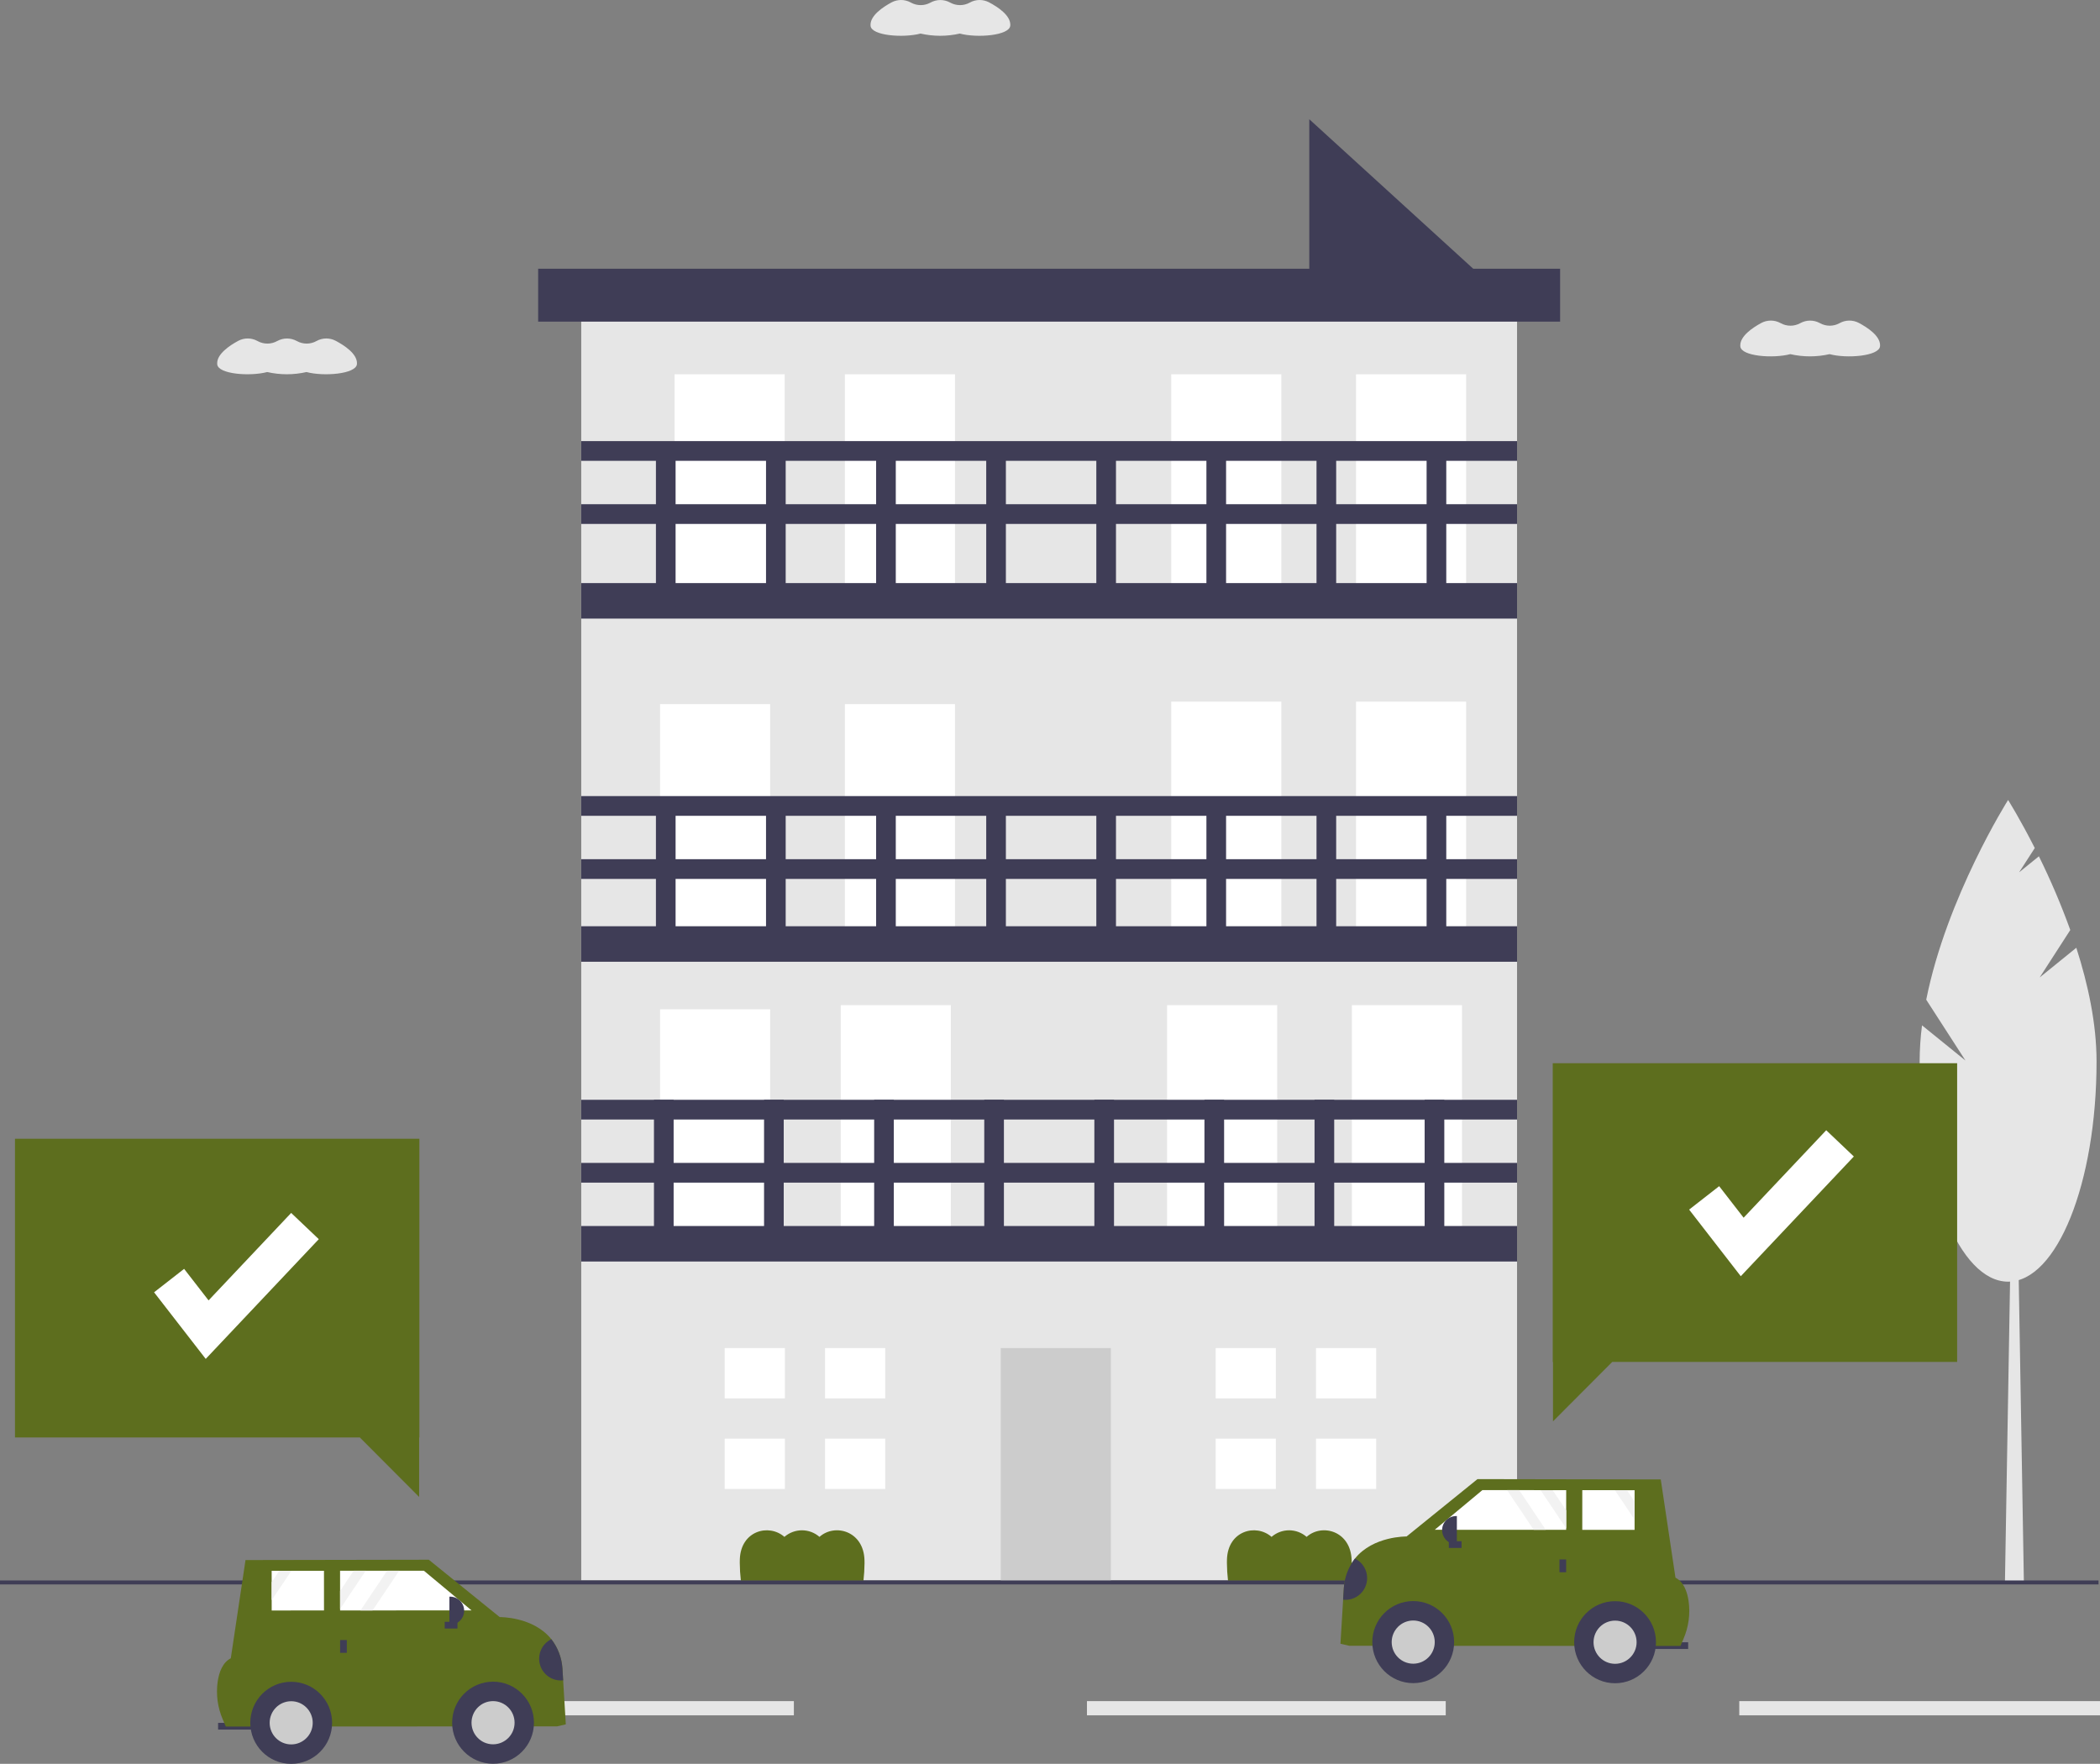 <svg width="581" height="488" viewBox="0 0 581 488" fill="none" xmlns="http://www.w3.org/2000/svg">
<rect x="0" y="0" width="581" height="488" fill="#808080" stroke="none"/>
<g clip-path="url(#clip0_14_753)">
<path d="M413.703 79.924H362.236V32.991L413.703 79.924Z" fill="#3F3D56"/>
<path d="M419.717 78.388H160.805V437.204H419.717V78.388Z" fill="#E6E6E6"/>
<path d="M217.096 103.546H186.636V167.93H217.096V103.546Z" fill="white"/>
<path d="M264.211 103.546H233.751V167.93H264.211V103.546Z" fill="white"/>
<path d="M213.081 194.802H182.621V259.186H213.081V194.802Z" fill="white"/>
<path d="M264.211 194.802H233.751V259.186H264.211V194.802Z" fill="white"/>
<path d="M213.081 279.238H182.621V343.622H213.081V279.238Z" fill="white"/>
<path d="M263.064 278.087H232.604V342.471H263.064V278.087Z" fill="white"/>
<path d="M307.336 372.964H276.876V437.348H307.336V372.964Z" fill="#CCCCCC"/>
<path d="M353.357 278.087H322.896V342.471H353.357V278.087Z" fill="white"/>
<path d="M404.487 278.087H374.026V342.471H404.487V278.087Z" fill="white"/>
<path d="M354.504 194.12H324.043V258.504H354.504V194.12Z" fill="white"/>
<path d="M405.634 194.12H375.173V258.504H405.634V194.12Z" fill="white"/>
<path d="M354.504 103.546H324.043V167.93H354.504V103.546Z" fill="white"/>
<path d="M405.634 103.546H375.173V167.93H405.634V103.546Z" fill="white"/>
<path d="M419.717 161.323H160.805V171.144H419.717V161.323Z" fill="#3F3D56"/>
<path d="M419.717 237.711H160.805V243.167H419.717V237.711Z" fill="#3F3D56"/>
<path d="M419.717 220.251H160.805V225.707H419.717V220.251Z" fill="#3F3D56"/>
<path d="M186.369 347.927V304.277H180.93V347.927H186.369Z" fill="#3F3D56"/>
<path d="M216.83 347.928V304.277H211.39V347.928H216.83Z" fill="#3F3D56"/>
<path d="M247.29 347.927V304.277H241.851V347.927H247.29Z" fill="#3F3D56"/>
<path d="M277.75 347.928V304.277H272.311V347.928H277.75Z" fill="#3F3D56"/>
<path d="M308.21 347.927V304.277H302.771V347.927H308.21Z" fill="#3F3D56"/>
<path d="M338.671 347.927V304.277H333.231V347.927H338.671Z" fill="#3F3D56"/>
<path d="M369.131 347.927V304.277H363.692V347.927H369.131Z" fill="#3F3D56"/>
<path d="M399.591 347.927V304.277H394.152V347.927H399.591Z" fill="#3F3D56"/>
<path d="M186.913 264.992V221.342H181.474V264.992H186.913Z" fill="#3F3D56"/>
<path d="M217.374 264.992V221.342H211.934V264.992H217.374Z" fill="#3F3D56"/>
<path d="M247.834 264.992V221.342H242.395V264.992H247.834Z" fill="#3F3D56"/>
<path d="M278.294 264.992V221.342H272.855V264.992H278.294Z" fill="#3F3D56"/>
<path d="M308.754 264.992V221.342H303.315V264.992H308.754Z" fill="#3F3D56"/>
<path d="M339.215 264.992V221.342H333.775V264.992H339.215Z" fill="#3F3D56"/>
<path d="M369.675 264.992V221.342H364.235V264.992H369.675Z" fill="#3F3D56"/>
<path d="M400.135 264.992V221.342H394.696V264.992H400.135Z" fill="#3F3D56"/>
<path d="M186.913 167.871V124.221H181.474V167.871H186.913Z" fill="#3F3D56"/>
<path d="M217.374 167.871V124.221H211.934V167.871H217.374Z" fill="#3F3D56"/>
<path d="M247.834 167.871V124.221H242.394V167.871H247.834Z" fill="#3F3D56"/>
<path d="M278.294 167.871V124.221H272.855V167.871H278.294Z" fill="#3F3D56"/>
<path d="M308.754 167.871V124.221H303.315V167.871H308.754Z" fill="#3F3D56"/>
<path d="M339.215 167.871V124.221H333.775V167.871H339.215Z" fill="#3F3D56"/>
<path d="M369.675 167.871V124.221H364.235V167.871H369.675Z" fill="#3F3D56"/>
<path d="M400.135 167.871V124.221H394.696V167.871H400.135Z" fill="#3F3D56"/>
<path d="M419.717 139.498H160.805V144.954H419.717V139.498Z" fill="#3F3D56"/>
<path d="M419.717 122.038H160.805V127.494H419.717V122.038Z" fill="#3F3D56"/>
<path d="M419.717 256.262H160.805V266.084H419.717V256.262Z" fill="#3F3D56"/>
<path d="M431.631 74.351H148.89V88.986H431.631V74.351Z" fill="#3F3D56"/>
<path d="M217.153 386.886V372.964H200.499V386.886H215.765H217.153Z" fill="white"/>
<path d="M215.765 398.023H200.499V411.946H217.153V398.023H215.765Z" fill="white"/>
<path d="M244.911 372.964H228.256V386.886H244.911V372.964Z" fill="white"/>
<path d="M244.911 398.024H228.256V411.946H244.911V398.024Z" fill="white"/>
<path d="M352.99 386.886V372.964H336.335V386.886H351.602H352.99Z" fill="white"/>
<path d="M351.602 398.023H336.335V411.946H352.99V398.023H351.602Z" fill="white"/>
<path d="M380.747 372.964H364.093V386.886H380.747V372.964Z" fill="white"/>
<path d="M380.747 398.024H364.093V411.946H380.747V398.024Z" fill="white"/>
<path d="M419.717 339.197H160.805V349.019H419.717V339.197Z" fill="#3F3D56"/>
<path d="M419.717 321.737H160.805V327.194H419.717V321.737Z" fill="#3F3D56"/>
<path d="M419.717 304.277H160.805V309.734H419.717V304.277Z" fill="#3F3D56"/>
<path d="M239.188 432.527C239.189 432.223 239.185 431.921 239.176 431.62C238.943 423.576 230.988 421.394 226.723 425.202C225.378 424.03 223.655 423.384 221.873 423.384C220.09 423.384 218.368 424.03 217.022 425.202C212.739 421.454 204.942 423.481 204.685 431.434C204.675 431.734 204.67 432.036 204.67 432.34C204.682 434.013 204.784 435.683 204.976 437.345H238.886C239.071 435.745 239.171 434.137 239.188 432.527Z" fill="#5D6E1E"/>
<path d="M373.963 432.527C373.964 432.223 373.96 431.921 373.951 431.62C373.718 423.576 365.763 421.394 361.498 425.202C360.153 424.03 358.43 423.384 356.648 423.384C354.865 423.384 353.143 424.03 351.797 425.202C347.514 421.454 339.717 423.481 339.46 431.434C339.45 431.734 339.445 432.036 339.445 432.34C339.457 434.013 339.559 435.683 339.751 437.345H373.661C373.846 435.745 373.946 434.137 373.963 432.527Z" fill="#5D6E1E"/>
<path d="M559.943 437.889H554.699L556.447 335.125H558.195L559.943 437.889Z" fill="#E6E6E6"/>
<path d="M564.313 270.427L572.779 257.303C570.268 250.346 567.369 243.537 564.094 236.908L558.619 241.343L562.954 234.624C558.823 226.467 555.573 221.328 555.573 221.328C555.573 221.328 538.595 248.166 532.922 276.582L543.786 293.423L531.759 283.679C531.331 286.989 531.111 290.323 531.1 293.661C531.1 327.314 542.057 354.596 555.573 354.596C569.089 354.596 580.046 327.314 580.046 293.661C580.046 283.228 577.693 272.313 574.447 262.216L564.313 270.427Z" fill="#E6E6E6"/>
<path d="M541.477 294.152H429.592V376.791H429.66V393.244L446.062 376.791H541.477V294.152Z" fill="#5D6E1E"/>
<path d="M399.987 470.642H300.723V474.577H399.987V470.642Z" fill="#E6E6E6"/>
<path d="M581 470.642H481.199V474.577H581V470.642Z" fill="#E6E6E6"/>
<path d="M219.639 470.642H120.247V474.577H219.639V470.642Z" fill="#E6E6E6"/>
<path d="M580.592 437.259H0V438.356H580.592V437.259Z" fill="#3F3D56"/>
<path d="M455.371 456.21L467.06 456.217L467.061 454.356L455.372 454.349L455.371 456.21Z" fill="#3F3D56"/>
<path d="M370.859 454.769L373.271 455.329L464.927 455.378L465.751 453.452C467.188 450.148 467.682 446.508 467.176 442.939C466.781 440.278 465.792 437.635 463.545 436.487L459.478 409.311L408.769 409.22L389.15 425.094C389.15 425.094 379.896 424.927 374.868 431.205C373.054 433.54 371.983 436.368 371.795 439.322L371.596 442.588L370.859 454.769Z" fill="#5D6E1E"/>
<path d="M390.99 465.668C397.241 465.668 402.308 460.585 402.308 454.315C402.308 448.045 397.241 442.962 390.99 442.962C384.739 442.962 379.672 448.045 379.672 454.315C379.672 460.585 384.739 465.668 390.99 465.668Z" fill="#3F3D56"/>
<path d="M390.99 460.29C394.28 460.29 396.947 457.615 396.947 454.315C396.947 451.015 394.28 448.34 390.99 448.34C387.7 448.34 385.033 451.015 385.033 454.315C385.033 457.615 387.7 460.29 390.99 460.29Z" fill="#CCCCCC"/>
<path d="M446.837 465.698C453.088 465.698 458.155 460.615 458.155 454.345C458.155 448.075 453.088 442.992 446.837 442.992C440.586 442.992 435.519 448.075 435.519 454.345C435.519 460.615 440.586 465.698 446.837 465.698Z" fill="#3F3D56"/>
<path d="M446.837 460.32C450.127 460.32 452.794 457.645 452.794 454.345C452.794 451.045 450.127 448.37 446.837 448.37C443.547 448.37 440.88 451.045 440.88 454.345C440.88 457.645 443.547 460.32 446.837 460.32Z" fill="#CCCCCC"/>
<path d="M396.945 423.238L424.324 423.25H427.666L433.308 423.254V422.841L433.312 417.864L433.316 412.275H429.563L426.22 412.271L420.3 412.267H416.958L410.124 412.263L396.945 423.238Z" fill="white"/>
<path d="M437.763 423.258L452.233 423.266L452.237 420.418V415.441L452.241 412.287H450.122L446.78 412.283L437.767 412.279L437.763 423.258Z" fill="white"/>
<path d="M431.445 434.983L433.301 434.984L433.303 431.448L431.447 431.447L431.445 434.983Z" fill="#3F3D56"/>
<path d="M404.365 428.268L404.366 426.407L400.841 426.405L400.84 428.266L404.365 428.268Z" fill="#3F3D56"/>
<path d="M403.064 427.223L402.86 427.223C401.832 427.222 400.846 426.812 400.119 426.082C399.392 425.352 398.984 424.362 398.985 423.331C398.985 422.299 399.394 421.31 400.122 420.581C400.85 419.852 401.836 419.442 402.864 419.443L403.069 419.443L403.064 427.223Z" fill="#3F3D56"/>
<path d="M371.596 442.588C373 442.742 374.411 442.393 375.584 441.604C376.756 440.816 377.613 439.637 378.004 438.277C378.395 436.917 378.294 435.461 377.721 434.168C377.147 432.874 376.137 431.825 374.868 431.205C373.054 433.54 371.983 436.368 371.795 439.322L371.596 442.588Z" fill="#3F3D56"/>
<path d="M426.22 412.271L433.308 422.841L433.312 417.864L429.563 412.275L426.22 412.271Z" fill="#F2F2F2"/>
<path d="M446.78 412.283L452.237 420.418V415.441L450.122 412.287L446.78 412.283Z" fill="#F2F2F2"/>
<path d="M416.958 412.267L424.324 423.25H427.666L420.3 412.267H416.958Z" fill="#F2F2F2"/>
<path d="M268.358 0.688L268.283 0.729C267.466 1.177 266.55 1.413 265.619 1.417C264.688 1.42 263.771 1.19 262.951 0.748C262.904 0.722 262.857 0.697 262.81 0.672C261.99 0.233 261.075 0.005 260.145 0.008C259.216 0.011 258.302 0.246 257.485 0.69L257.414 0.729C256.597 1.177 255.682 1.413 254.751 1.417C253.82 1.42 252.903 1.19 252.083 0.748C252.034 0.721 251.985 0.695 251.936 0.669C251.126 0.232 250.221 0.002 249.301 0.001C248.381 -0.001 247.475 0.226 246.663 0.66C244.183 1.999 240.831 4.29 240.845 6.876C240.846 6.979 240.852 7.081 240.863 7.183C241.151 9.869 249.886 10.553 254.684 9.287C258.261 10.106 261.976 10.106 265.553 9.287C270.33 10.574 279.243 9.837 279.503 7.12C279.513 7.018 279.518 6.916 279.517 6.813C279.502 4.225 276.12 1.959 273.625 0.638C272.811 0.211 271.904 -0.008 270.985 0C270.067 0.009 269.164 0.245 268.358 0.688Z" fill="#E6E6E6"/>
<path d="M508.993 89.38L508.918 89.422C508.101 89.87 507.185 90.106 506.254 90.11C505.323 90.113 504.406 89.883 503.586 89.441C503.539 89.415 503.492 89.39 503.445 89.365C502.625 88.926 501.709 88.698 500.78 88.701C499.851 88.704 498.937 88.939 498.12 89.383L498.049 89.422C497.232 89.87 496.317 90.106 495.386 90.11C494.455 90.113 493.538 89.883 492.718 89.441C492.669 89.414 492.62 89.388 492.571 89.362C491.761 88.925 490.856 88.695 489.936 88.694C489.016 88.692 488.11 88.918 487.298 89.353C484.818 90.692 481.466 92.983 481.48 95.569C481.481 95.672 481.487 95.774 481.498 95.876C481.786 98.562 490.521 99.246 495.319 97.98C498.896 98.799 502.611 98.799 506.187 97.98C510.965 99.267 519.878 98.53 520.138 95.813C520.148 95.711 520.152 95.609 520.152 95.506C520.137 92.918 516.755 90.652 514.26 89.331C513.446 88.904 512.539 88.685 511.62 88.693C510.701 88.702 509.799 88.938 508.993 89.38Z" fill="#E6E6E6"/>
<path d="M87.601 94.332L87.525 94.373C86.709 94.821 85.793 95.057 84.862 95.061C83.931 95.064 83.014 94.834 82.194 94.391C82.147 94.366 82.1 94.341 82.053 94.316C81.233 93.877 80.317 93.649 79.388 93.652C78.458 93.655 77.544 93.89 76.727 94.334L76.657 94.373C75.84 94.821 74.924 95.057 73.993 95.061C73.062 95.064 72.145 94.834 71.325 94.391C71.276 94.365 71.228 94.339 71.179 94.313C70.369 93.876 69.463 93.646 68.543 93.645C67.624 93.643 66.717 93.869 65.906 94.304C63.426 95.643 60.073 97.934 60.088 100.52C60.089 100.623 60.094 100.725 60.105 100.827C60.394 103.513 69.128 104.197 73.927 102.931C77.504 103.75 81.218 103.75 84.795 102.931C89.573 104.218 98.485 103.481 98.746 100.764C98.756 100.662 98.76 100.56 98.76 100.457C98.745 97.869 95.363 95.603 92.867 94.282C92.053 93.855 91.147 93.636 90.228 93.644C89.309 93.653 88.407 93.889 87.601 94.332Z" fill="#E6E6E6"/>
<path d="M72.03 476.655H60.341V478.516H72.03V476.655Z" fill="#3F3D56"/>
<path d="M156.542 477.071L154.13 477.631L62.474 477.68L61.65 475.754C60.213 472.45 59.719 468.81 60.225 465.241C60.62 462.58 61.609 459.937 63.856 458.789L67.923 431.614L118.632 431.523L138.251 447.396C138.251 447.396 147.505 447.229 152.533 453.508C154.347 455.842 155.418 458.671 155.606 461.624L155.805 464.891L156.542 477.071Z" fill="#5D6E1E"/>
<path d="M136.411 487.97C142.662 487.97 147.729 482.887 147.729 476.617C147.729 470.347 142.662 465.264 136.411 465.264C130.16 465.264 125.093 470.347 125.093 476.617C125.093 482.887 130.16 487.97 136.411 487.97Z" fill="#3F3D56"/>
<path d="M136.411 482.592C139.701 482.592 142.368 479.917 142.368 476.617C142.368 473.317 139.701 470.642 136.411 470.642C133.121 470.642 130.454 473.317 130.454 476.617C130.454 479.917 133.121 482.592 136.411 482.592Z" fill="#CCCCCC"/>
<path d="M80.564 488C86.815 488 91.882 482.917 91.882 476.647C91.882 470.377 86.815 465.294 80.564 465.294C74.313 465.294 69.246 470.377 69.246 476.647C69.246 482.917 74.313 488 80.564 488Z" fill="#3F3D56"/>
<path d="M80.564 482.622C83.854 482.622 86.521 479.947 86.521 476.647C86.521 473.347 83.854 470.672 80.564 470.672C77.274 470.672 74.607 473.347 74.607 476.647C74.607 479.947 77.274 482.622 80.564 482.622Z" fill="#CCCCCC"/>
<path d="M130.456 445.54L103.077 445.553H99.735L94.093 445.556V445.143L94.089 440.166L94.085 434.577H97.839L101.181 434.573L107.101 434.569H110.443L117.277 434.565L130.456 445.54Z" fill="white"/>
<path d="M89.638 445.56L75.168 445.568L75.164 442.72V437.743L75.16 434.589H77.279L80.621 434.585L89.634 434.581L89.638 445.56Z" fill="white"/>
<path d="M95.952 453.747H94.097V457.283H95.952V453.747Z" fill="#3F3D56"/>
<path d="M126.564 450.566L126.563 448.705L123.037 448.707L123.038 450.568L126.564 450.566Z" fill="#3F3D56"/>
<path d="M124.335 441.744H124.539C125.048 441.744 125.552 441.845 126.023 442.04C126.493 442.236 126.921 442.522 127.281 442.884C127.641 443.245 127.926 443.674 128.121 444.145C128.316 444.617 128.416 445.123 128.416 445.634C128.416 446.666 128.008 447.655 127.281 448.385C126.553 449.114 125.567 449.524 124.539 449.524H124.335L124.335 441.744Z" fill="#3F3D56"/>
<path d="M155.805 464.891C154.402 465.044 152.99 464.695 151.818 463.906C150.646 463.118 149.789 461.939 149.398 460.579C149.007 459.219 149.107 457.763 149.68 456.47C150.254 455.176 151.264 454.127 152.533 453.508C154.347 455.842 155.418 458.671 155.606 461.624L155.805 464.891Z" fill="#3F3D56"/>
<path d="M101.181 434.573L94.093 445.143L94.089 440.166L97.839 434.577L101.181 434.573Z" fill="#F2F2F2"/>
<path d="M80.621 434.585L75.164 442.72V437.743L77.279 434.589L80.621 434.585Z" fill="#F2F2F2"/>
<path d="M110.443 434.569L103.077 445.553H99.735L107.101 434.569H110.443Z" fill="#F2F2F2"/>
<path d="M481.615 353.084L467.327 334.658L475.636 328.175L482.4 336.9L505.254 312.701L512.896 319.963L481.615 353.084Z" fill="white"/>
<path d="M4.146 315.062H116.031V397.701H115.963V414.154L99.561 397.701H4.146V315.062Z" fill="#5D6E1E"/>
<path d="M56.917 375.962L42.629 357.535L50.938 351.052L57.703 359.777L80.556 335.578L88.198 342.84L56.917 375.962Z" fill="white"/>
</g>
<defs>
<clipPath id="clip0_14_753">
<rect width="581" height="488" fill="white"/>
</clipPath>
</defs>
</svg>
